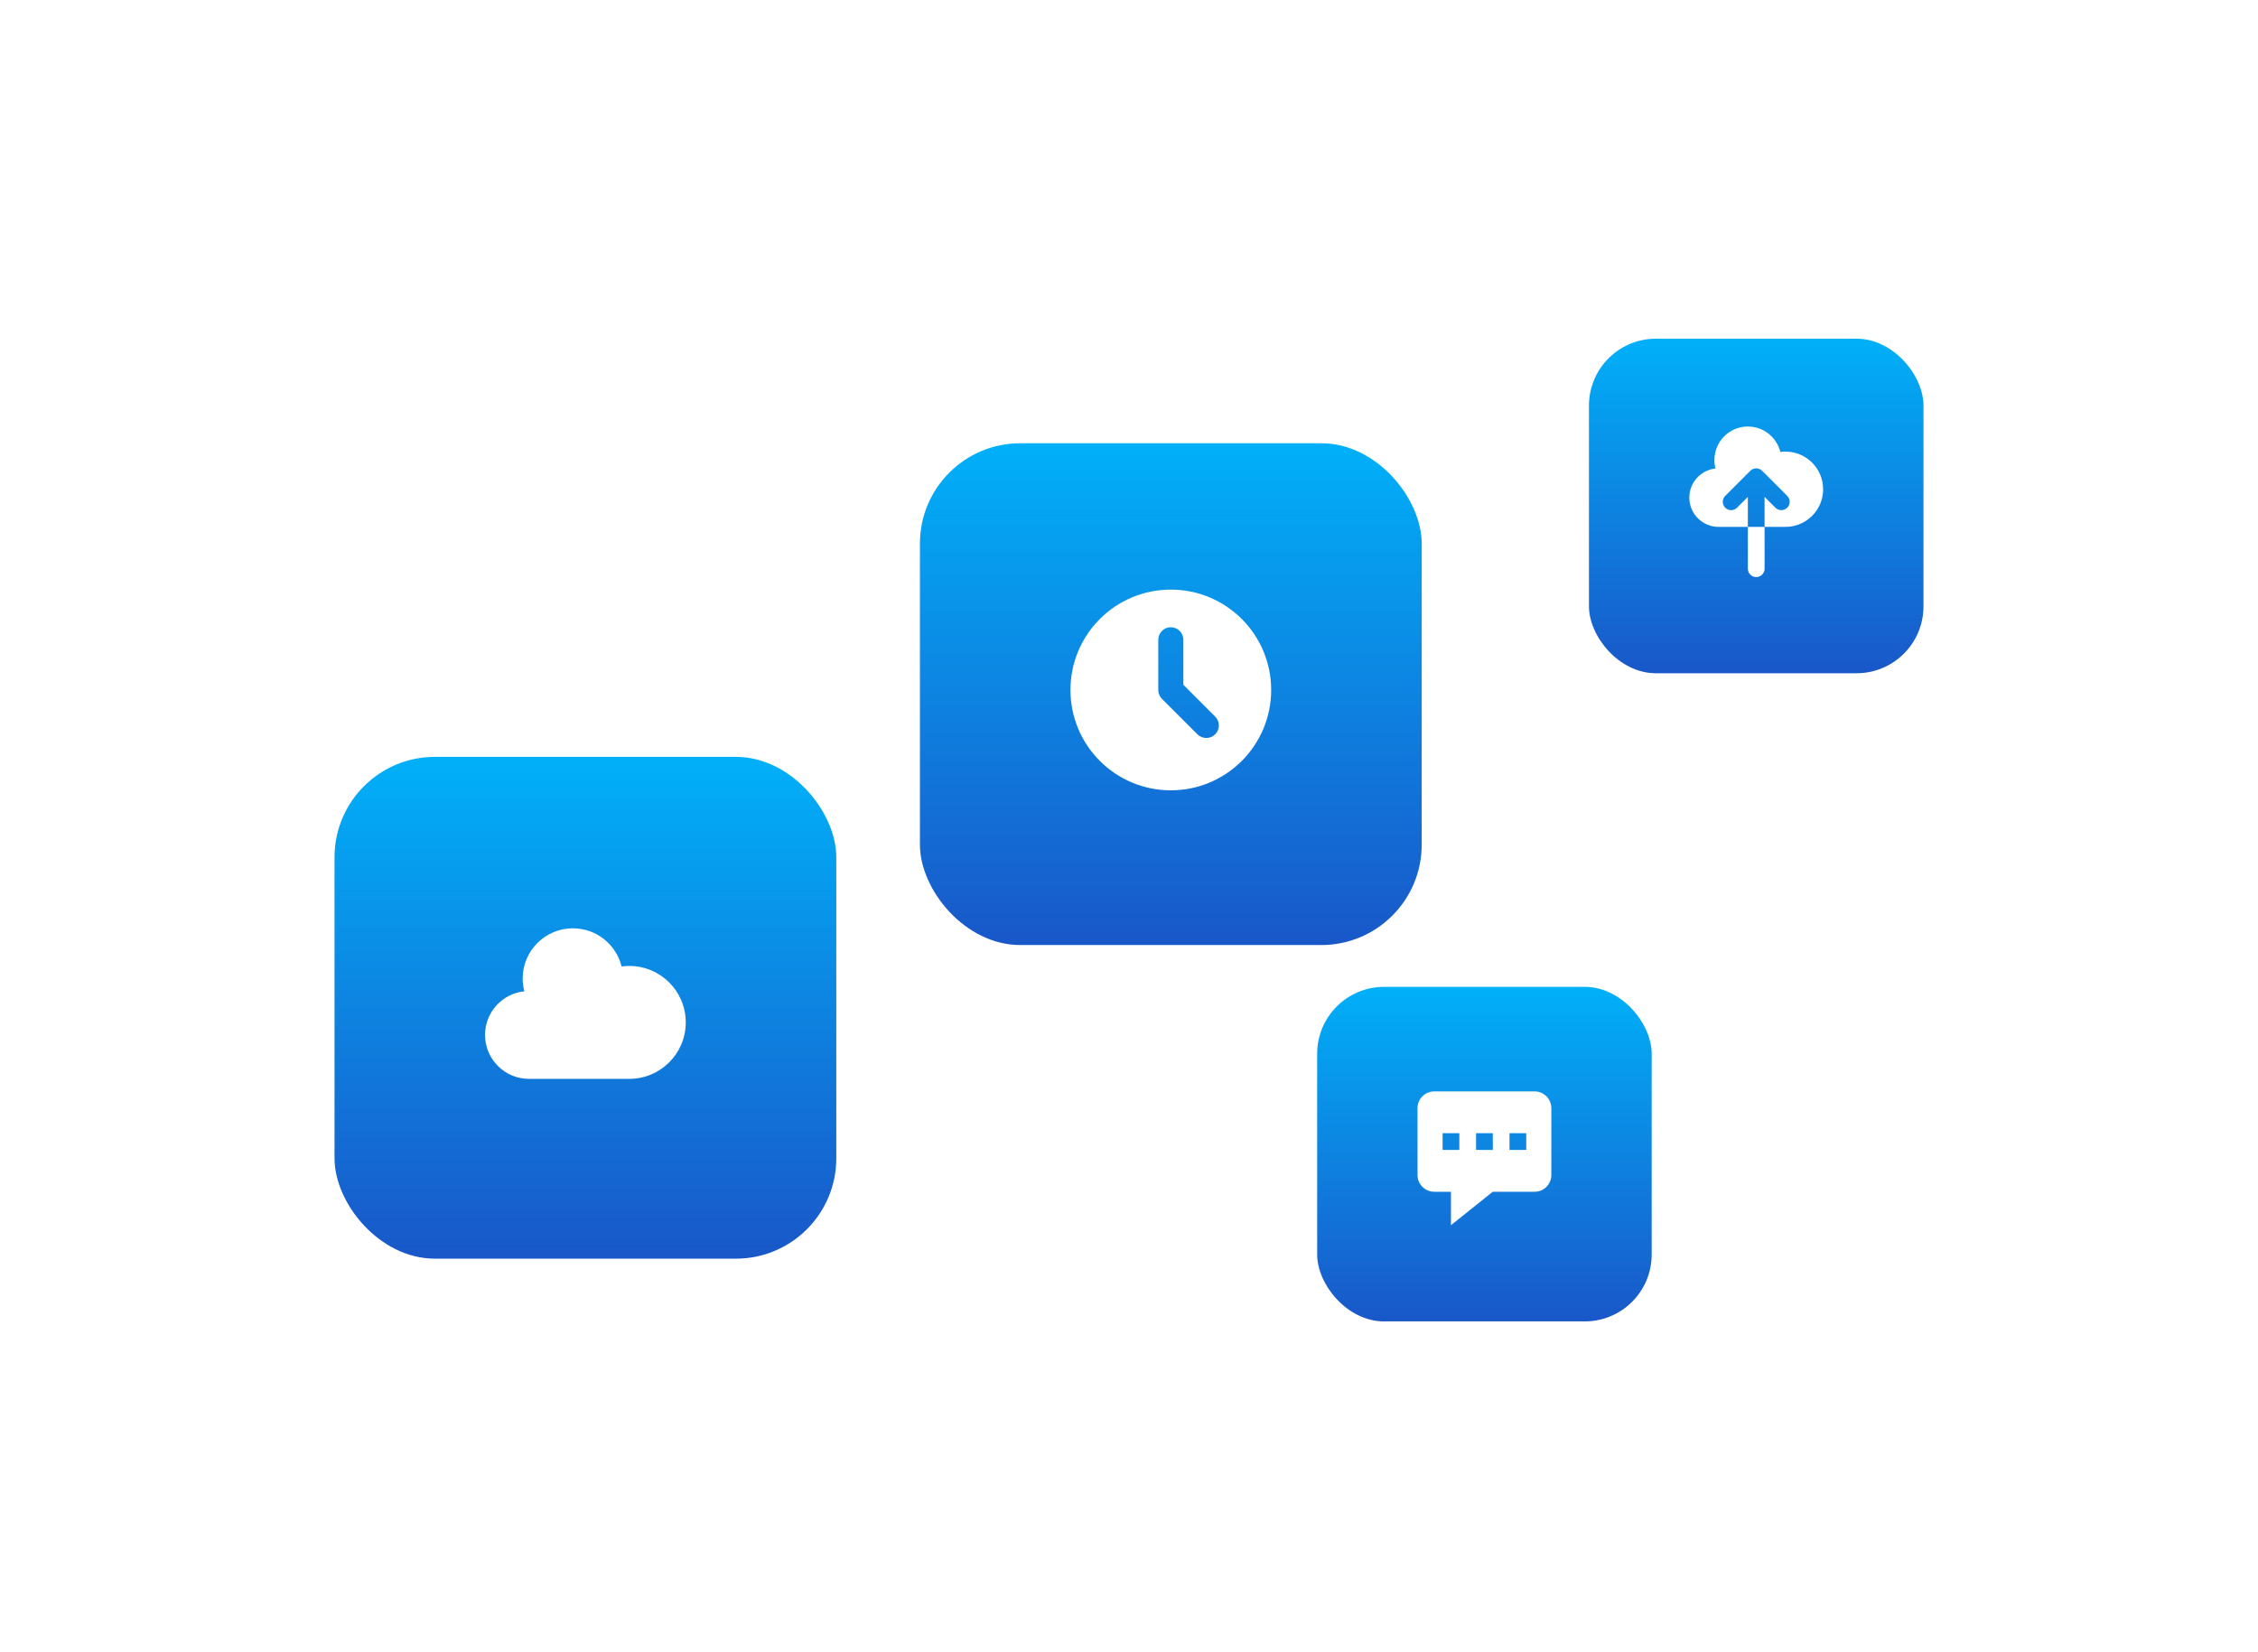 <svg width="540" height="395" viewBox="0 0 540 395" fill="none" xmlns="http://www.w3.org/2000/svg">
<g filter="url(#filter0_dd)">
<rect x="380" y="80" width="80" height="80" rx="16" fill="url(#paint0_linear)"/>
</g>
<g filter="url(#filter1_dd)">
<rect x="315" y="235" width="80" height="80" rx="16" fill="url(#paint1_linear)"/>
</g>
<g filter="url(#filter2_dd)">
<rect x="220" y="105" width="120" height="120" rx="24" fill="url(#paint2_linear)"/>
</g>
<g filter="url(#filter3_dd)">
<rect x="80" y="180" width="120" height="120" rx="24" fill="url(#paint3_linear)"/>
</g>
<path d="M126.5 258C120.701 258 116 253.299 116 247.5C116 242.075 120.114 237.611 125.393 237.058C125.137 236.081 125 235.057 125 234C125 227.373 130.373 222 137 222C142.637 222 147.365 225.886 148.653 231.125C149.257 231.043 149.874 231 150.5 231C157.956 231 164 237.044 164 244.5C164 251.956 157.956 258 150.5 258H126.5Z" fill="white"/>
<path d="M411 126C407.134 126 404 122.866 404 119C404 115.383 406.743 112.407 410.262 112.038C410.091 111.388 410 110.704 410 110C410 105.582 413.582 102 418 102C421.758 102 424.91 104.591 425.769 108.083C426.171 108.028 426.582 108 427 108C431.971 108 436 112.029 436 117C436 121.971 431.971 126 427 126H422V118.828L424.586 121.414C425.367 122.195 426.633 122.195 427.414 121.414C428.195 120.633 428.195 119.367 427.414 118.586L421.414 112.586C420.633 111.805 419.367 111.805 418.586 112.586L412.586 118.586C411.805 119.367 411.805 120.633 412.586 121.414C413.367 122.195 414.633 122.195 415.414 121.414L418 118.828L418 126H411Z" fill="white"/>
<path d="M418 126H422L422 136C422 137.105 421.105 138 420 138C418.895 138 418 137.105 418 136L418 126Z" fill="white"/>
<path fill-rule="evenodd" clip-rule="evenodd" d="M280 189C293.255 189 304 178.255 304 165C304 151.745 293.255 141 280 141C266.745 141 256 151.745 256 165C256 178.255 266.745 189 280 189ZM283 153C283 151.343 281.657 150 280 150C278.343 150 277 151.343 277 153V165C277 165.796 277.316 166.559 277.879 167.121L286.364 175.607C287.536 176.778 289.435 176.778 290.607 175.607C291.778 174.435 291.778 172.536 290.607 171.364L283 163.757V153Z" fill="white"/>
<path fill-rule="evenodd" clip-rule="evenodd" d="M371 265V281C371 283.209 369.209 285 367 285H357L347 293V285H343C340.791 285 339 283.209 339 281V265C339 262.791 340.791 261 343 261H367C369.209 261 371 262.791 371 265ZM349 271H345V275H349V271ZM353 271H357V275H353V271ZM365 271H361V275H365V271Z" fill="white"/>
<defs>
<filter id="filter0_dd" x="300" y="0" width="240" height="240" filterUnits="userSpaceOnUse" color-interpolation-filters="sRGB">
<feFlood flood-opacity="0" result="BackgroundImageFix"/>
<feColorMatrix in="SourceAlpha" type="matrix" values="0 0 0 0 0 0 0 0 0 0 0 0 0 0 0 0 0 0 127 0" result="hardAlpha"/>
<feOffset dy="1"/>
<feGaussianBlur stdDeviation="1"/>
<feColorMatrix type="matrix" values="0 0 0 0 0 0 0 0 0 0 0 0 0 0 0 0 0 0 0.2 0"/>
<feBlend mode="normal" in2="BackgroundImageFix" result="effect1_dropShadow"/>
<feColorMatrix in="SourceAlpha" type="matrix" values="0 0 0 0 0 0 0 0 0 0 0 0 0 0 0 0 0 0 127 0" result="hardAlpha"/>
<feMorphology radius="20" operator="dilate" in="SourceAlpha" result="effect2_dropShadow"/>
<feOffset/>
<feGaussianBlur stdDeviation="30"/>
<feColorMatrix type="matrix" values="0 0 0 0 0.004 0 0 0 0 0.69 0 0 0 0 0.976 0 0 0 0.1 0"/>
<feBlend mode="normal" in2="effect1_dropShadow" result="effect2_dropShadow"/>
<feBlend mode="normal" in="SourceGraphic" in2="effect2_dropShadow" result="shape"/>
</filter>
<filter id="filter1_dd" x="235" y="155" width="240" height="240" filterUnits="userSpaceOnUse" color-interpolation-filters="sRGB">
<feFlood flood-opacity="0" result="BackgroundImageFix"/>
<feColorMatrix in="SourceAlpha" type="matrix" values="0 0 0 0 0 0 0 0 0 0 0 0 0 0 0 0 0 0 127 0" result="hardAlpha"/>
<feOffset dy="1"/>
<feGaussianBlur stdDeviation="1"/>
<feColorMatrix type="matrix" values="0 0 0 0 0 0 0 0 0 0 0 0 0 0 0 0 0 0 0.2 0"/>
<feBlend mode="normal" in2="BackgroundImageFix" result="effect1_dropShadow"/>
<feColorMatrix in="SourceAlpha" type="matrix" values="0 0 0 0 0 0 0 0 0 0 0 0 0 0 0 0 0 0 127 0" result="hardAlpha"/>
<feMorphology radius="20" operator="dilate" in="SourceAlpha" result="effect2_dropShadow"/>
<feOffset/>
<feGaussianBlur stdDeviation="30"/>
<feColorMatrix type="matrix" values="0 0 0 0 0.004 0 0 0 0 0.69 0 0 0 0 0.976 0 0 0 0.1 0"/>
<feBlend mode="normal" in2="effect1_dropShadow" result="effect2_dropShadow"/>
<feBlend mode="normal" in="SourceGraphic" in2="effect2_dropShadow" result="shape"/>
</filter>
<filter id="filter2_dd" x="140" y="25" width="280" height="280" filterUnits="userSpaceOnUse" color-interpolation-filters="sRGB">
<feFlood flood-opacity="0" result="BackgroundImageFix"/>
<feColorMatrix in="SourceAlpha" type="matrix" values="0 0 0 0 0 0 0 0 0 0 0 0 0 0 0 0 0 0 127 0" result="hardAlpha"/>
<feOffset dy="1"/>
<feGaussianBlur stdDeviation="1"/>
<feColorMatrix type="matrix" values="0 0 0 0 0 0 0 0 0 0 0 0 0 0 0 0 0 0 0.2 0"/>
<feBlend mode="normal" in2="BackgroundImageFix" result="effect1_dropShadow"/>
<feColorMatrix in="SourceAlpha" type="matrix" values="0 0 0 0 0 0 0 0 0 0 0 0 0 0 0 0 0 0 127 0" result="hardAlpha"/>
<feMorphology radius="20" operator="dilate" in="SourceAlpha" result="effect2_dropShadow"/>
<feOffset/>
<feGaussianBlur stdDeviation="30"/>
<feColorMatrix type="matrix" values="0 0 0 0 0.004 0 0 0 0 0.69 0 0 0 0 0.976 0 0 0 0.1 0"/>
<feBlend mode="normal" in2="effect1_dropShadow" result="effect2_dropShadow"/>
<feBlend mode="normal" in="SourceGraphic" in2="effect2_dropShadow" result="shape"/>
</filter>
<filter id="filter3_dd" x="0" y="100" width="280" height="280" filterUnits="userSpaceOnUse" color-interpolation-filters="sRGB">
<feFlood flood-opacity="0" result="BackgroundImageFix"/>
<feColorMatrix in="SourceAlpha" type="matrix" values="0 0 0 0 0 0 0 0 0 0 0 0 0 0 0 0 0 0 127 0" result="hardAlpha"/>
<feOffset dy="1"/>
<feGaussianBlur stdDeviation="1"/>
<feColorMatrix type="matrix" values="0 0 0 0 0 0 0 0 0 0 0 0 0 0 0 0 0 0 0.2 0"/>
<feBlend mode="normal" in2="BackgroundImageFix" result="effect1_dropShadow"/>
<feColorMatrix in="SourceAlpha" type="matrix" values="0 0 0 0 0 0 0 0 0 0 0 0 0 0 0 0 0 0 127 0" result="hardAlpha"/>
<feMorphology radius="20" operator="dilate" in="SourceAlpha" result="effect2_dropShadow"/>
<feOffset/>
<feGaussianBlur stdDeviation="30"/>
<feColorMatrix type="matrix" values="0 0 0 0 0.004 0 0 0 0 0.69 0 0 0 0 0.976 0 0 0 0.1 0"/>
<feBlend mode="normal" in2="effect1_dropShadow" result="effect2_dropShadow"/>
<feBlend mode="normal" in="SourceGraphic" in2="effect2_dropShadow" result="shape"/>
</filter>
<linearGradient id="paint0_linear" x1="420" y1="80" x2="420" y2="160" gradientUnits="userSpaceOnUse">
<stop stop-color="#01B0F9"/>
<stop offset="1" stop-color="#1957C8"/>
</linearGradient>
<linearGradient id="paint1_linear" x1="355" y1="235" x2="355" y2="315" gradientUnits="userSpaceOnUse">
<stop stop-color="#01B0F9"/>
<stop offset="1" stop-color="#1957C8"/>
</linearGradient>
<linearGradient id="paint2_linear" x1="280" y1="105" x2="280" y2="225" gradientUnits="userSpaceOnUse">
<stop stop-color="#01B0F9"/>
<stop offset="1" stop-color="#1957C8"/>
</linearGradient>
<linearGradient id="paint3_linear" x1="140" y1="180" x2="140" y2="300" gradientUnits="userSpaceOnUse">
<stop stop-color="#01B0F9"/>
<stop offset="1" stop-color="#1957C8"/>
</linearGradient>
</defs>
</svg>
